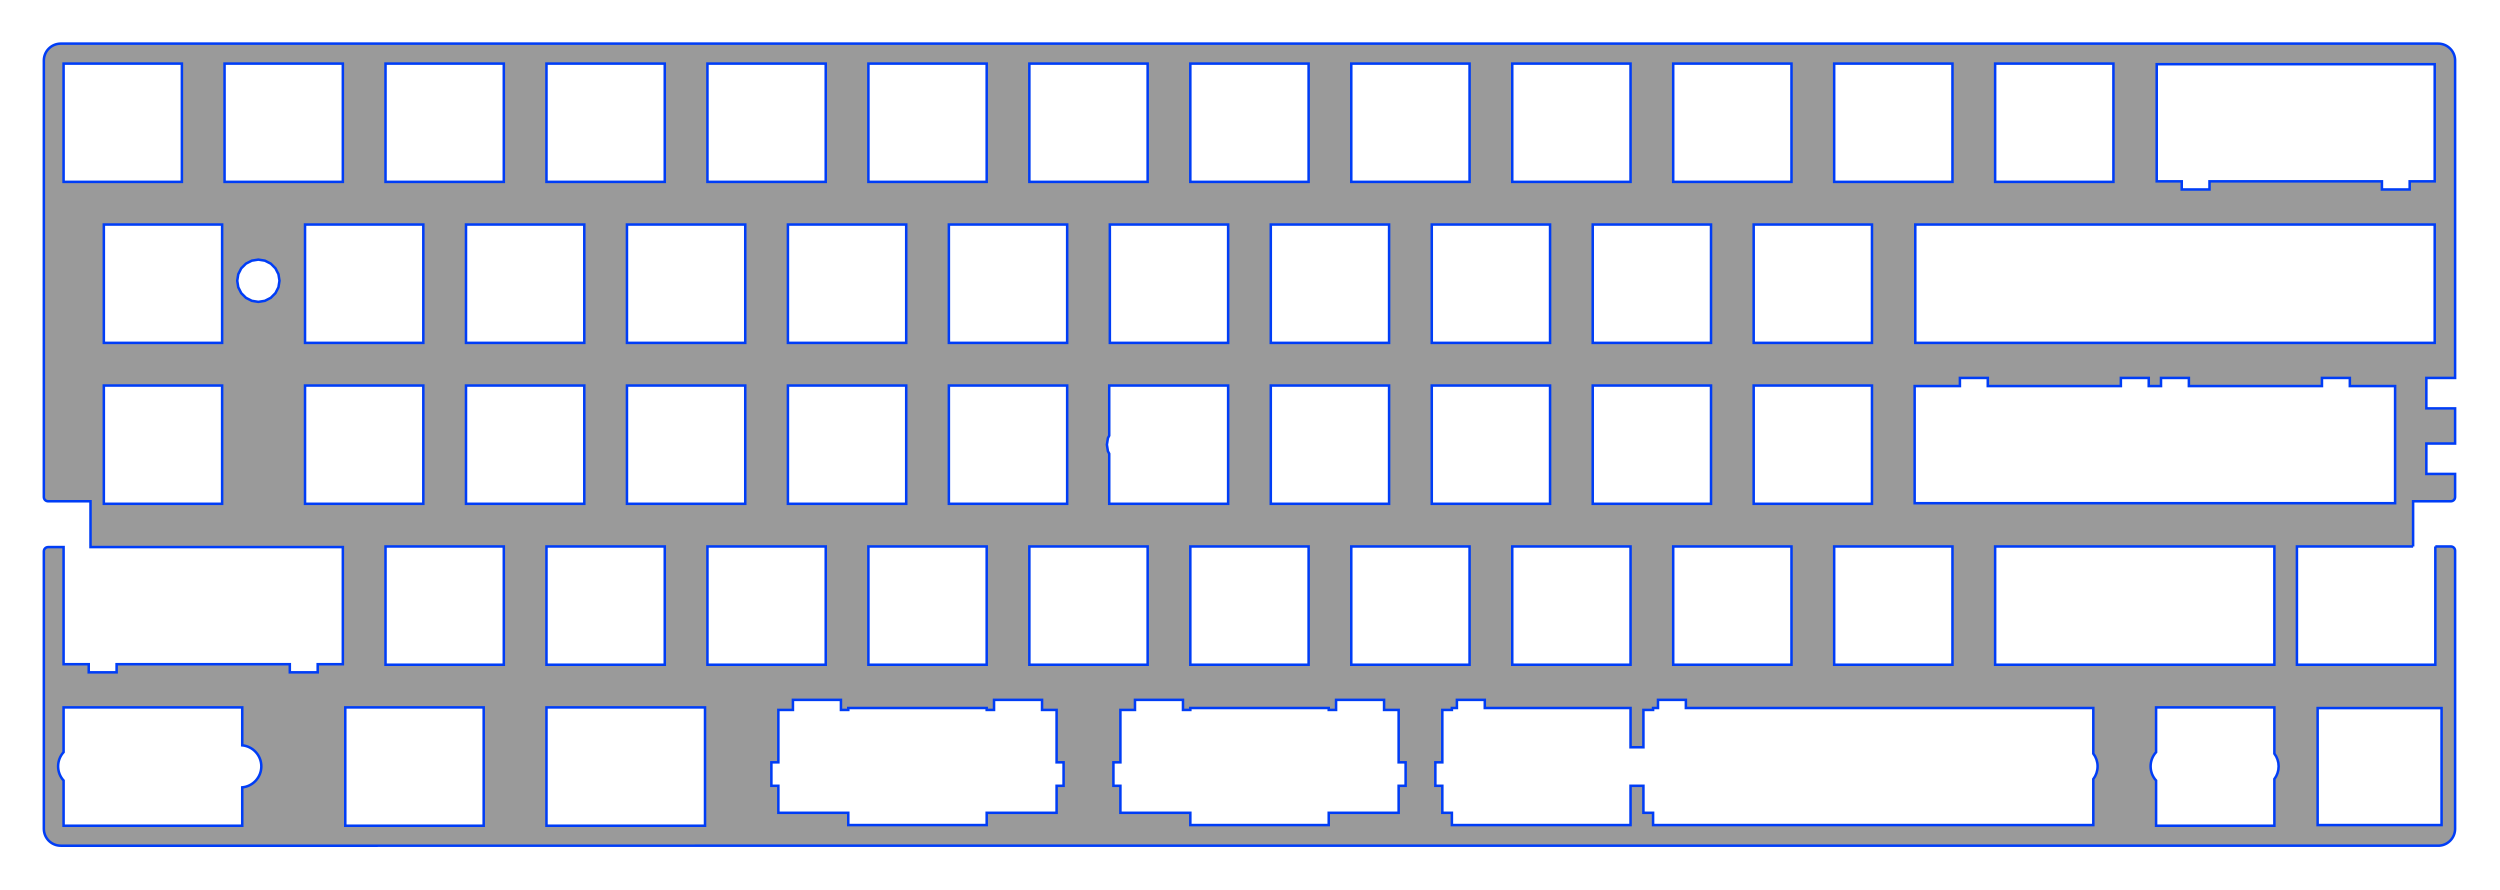 <?xml version="1.0" encoding="UTF-8" standalone="no"?>
<!DOCTYPE svg PUBLIC "-//W3C//DTD SVG 1.1//EN" "http://www.w3.org/Graphics/SVG/1.1/DTD/svg11.dtd">
<svg width="100%" height="100%" viewBox="0 0 1118 398" version="1.1" xmlns="http://www.w3.org/2000/svg" xmlns:xlink="http://www.w3.org/1999/xlink" xml:space="preserve" xmlns:serif="http://www.serif.com/" style="fill-rule:evenodd;clip-rule:evenodd;">
    <g transform="matrix(1.333,0,0,1.333,0,0)">
        <g id="KLEから生成">
            <path id="外形" d="M817.016,183.331L822.229,183.331C822.605,183.331 822.965,183.48 823.231,183.746C823.497,184.012 823.646,184.372 823.646,184.748L823.646,278.05L823.629,278.49L823.575,278.932L823.487,279.369L823.368,279.799L823.212,280.219L823.028,280.619L822.81,281.007L822.566,281.378L822.285,281.73L821.985,282.059L821.656,282.356L821.307,282.634L820.936,282.881L820.548,283.099L820.145,283.283L819.731,283.442L819.298,283.561L818.861,283.646L818.419,283.697L817.977,283.714L20.378,283.72L19.933,283.697L19.491,283.646L19.054,283.561L18.624,283.442L18.207,283.283L17.804,283.099L17.416,282.881L17.045,282.634L16.696,282.356L16.367,282.059L16.067,281.73L15.789,281.378L15.542,281.007L15.324,280.619L15.14,280.219L14.984,279.799L14.865,279.369L14.777,278.932L14.726,278.49L14.706,278.05L14.706,184.961C14.706,184.585 14.855,184.224 15.121,183.958C15.387,183.693 15.748,183.543 16.123,183.543L21.334,183.543L21.334,222.831L29.767,222.831L29.767,225.553L39.121,225.553L39.121,222.831L97.228,222.831L97.228,225.553L106.583,225.553L106.583,222.831L115.019,222.831L115.019,183.543L30.362,183.543L30.362,168.168L16.123,168.168C15.748,168.168 15.387,168.019 15.121,167.753C14.855,167.487 14.706,167.127 14.706,166.751C14.706,151.613 14.709,20.305 14.709,20.305L14.726,19.86L14.777,19.417L14.865,18.981L14.984,18.55L15.14,18.133L15.324,17.731L15.542,17.342L15.789,16.971L16.067,16.622L16.367,16.294L16.696,15.993L17.045,15.715L17.416,15.469L17.804,15.25L18.207,15.066L18.624,14.91L19.054,14.791L19.491,14.703L19.933,14.652L20.378,14.632L817.977,14.635L818.419,14.652L818.861,14.703L819.298,14.791L819.731,14.91L820.145,15.066L820.548,15.25L820.936,15.469L821.307,15.715L821.656,15.993L821.985,16.294L822.285,16.622L822.566,16.971L822.81,17.342L823.028,17.731L823.212,18.133L823.368,18.55L823.487,18.981L823.575,19.417L823.629,19.86L823.646,20.305L823.646,126.795L814,126.795L814,137L823.646,137L823.646,148.795L814,148.795L814,159L823.646,159L823.646,166.751C823.646,167.534 823.011,168.168 822.229,168.168C818.655,168.168 809.558,168.168 809.558,168.168L809.558,183.331M763.016,252.832L763.016,237.331L723.331,237.331L723.331,252.342C722.191,253.599 721.496,255.268 721.496,257.097C721.496,258.926 722.191,260.595 723.331,261.852L723.331,277.016L763.016,277.016L763.016,261.36C763.912,260.173 764.443,258.696 764.443,257.096C764.443,255.496 763.912,254.019 763.016,252.832ZM81.269,250.043L81.269,237.331L21.334,237.331L21.334,252.338C20.192,253.596 19.496,255.265 19.496,257.096C19.496,258.927 20.192,260.597 21.334,261.855L21.334,277.016L81.269,277.016L81.269,264.15C84.859,263.804 87.67,260.776 87.67,257.096C87.67,253.417 84.859,250.388 81.269,250.043ZM115.835,237.331L115.835,277.016L162.269,277.016L162.269,237.331L115.835,237.331ZM183.331,237.331L183.331,277.016L236.52,277.016L236.52,237.331L183.331,237.331ZM777.528,237.546L777.528,276.806L819.104,276.806L819.104,237.546L777.528,237.546ZM702.269,252.817L702.269,237.516L565.583,237.516L565.583,234.794L556.231,234.794L556.231,237.516L554.581,237.516L554.581,238.164L551.341,238.164L551.341,250.705L547.019,250.705L547.019,237.516L498.121,237.516L498.121,234.794L488.764,234.794L488.764,237.516L487.083,237.516L487.083,238.164L483.877,238.164L483.877,255.756L481.538,255.756L481.538,263.614L483.877,263.614L483.877,272.678L487.083,272.678L487.083,276.803L547.019,276.803L547.019,263.614L551.341,263.614L551.341,272.678L554.581,272.678L554.581,276.803L702.269,276.803L702.269,261.377C703.173,260.188 703.709,258.704 703.709,257.097C703.709,255.489 703.173,254.006 702.269,252.817ZM380.767,234.794L380.767,238.164L375.877,238.164L375.877,255.756L373.535,255.756L373.535,263.614L375.877,263.614L375.877,272.678L399.334,272.678L399.334,276.803L445.768,276.803L445.768,272.678L469.222,272.678L469.222,263.614L471.563,263.614L471.563,255.756L469.222,255.756L469.222,238.164L464.332,238.164L464.332,234.794L448.231,234.794L448.231,238.164L445.768,238.164L445.768,237.516L399.334,237.516L399.334,238.164L396.87,238.164L396.87,234.794L380.767,234.794ZM266.017,234.794L266.017,238.164L261.128,238.164L261.128,255.756L258.786,255.756L258.786,263.614L261.128,263.614L261.128,272.678L284.584,272.678L284.584,276.803L331.019,276.803L331.019,272.678L354.472,272.678L354.472,263.614L356.814,263.614L356.814,255.756L354.472,255.756L354.472,238.164L349.586,238.164L349.586,234.794L333.482,234.794L333.482,238.164L331.019,238.164L331.019,237.516L284.584,237.516L284.584,238.164L282.121,238.164L282.121,234.794L266.017,234.794ZM507.334,183.331L507.334,223.016L547.019,223.016L547.019,183.331L507.334,183.331ZM345.334,183.331L345.334,223.016L385.019,223.016L385.019,183.331L345.334,183.331ZM561.331,183.331L561.331,223.016L601.016,223.016L601.016,183.331L561.331,183.331ZM453.331,183.331L453.331,223.016L493.016,223.016L493.016,183.331L453.331,183.331ZM129.334,183.331L129.334,223.016L169.019,223.016L169.019,183.331L129.334,183.331ZM669.334,183.331L669.334,223.016L763.016,223.016L763.016,183.331L669.334,183.331ZM809.558,183.331L770.581,183.331L770.581,223.016L817.016,223.016L817.016,183.331M183.331,183.331L183.331,223.016L223.016,223.016L223.016,183.331L183.331,183.331ZM615.334,183.331L615.334,223.016L655.019,223.016L655.019,183.331L615.334,183.331ZM237.334,183.331L237.334,223.016L277.019,223.016L277.019,183.331L237.334,183.331ZM399.334,183.331L399.334,223.016L439.019,223.016L439.019,183.331L399.334,183.331ZM291.334,183.331L291.334,223.016L331.019,223.016L331.019,183.331L291.334,183.331ZM34.835,129.334L34.835,169.019L74.52,169.019L74.52,129.334L34.835,129.334ZM534.334,129.334L534.334,169.019L574.019,169.019L574.019,129.334L534.334,129.334ZM372.125,129.334L372.125,146.143L371.686,146.985L371.344,149.179L371.686,151.364L372.125,152.212L372.125,169.019L412.019,169.019L412.019,129.334L372.125,129.334ZM426.331,129.334L426.331,169.019L466.016,169.019L466.016,129.334L426.331,129.334ZM588.331,129.334L588.331,169.019L628.016,169.019L628.016,129.334L588.331,129.334ZM480.334,129.334L480.334,169.019L520.019,169.019L520.019,129.334L480.334,129.334ZM264.334,129.334L264.334,169.019L304.019,169.019L304.019,129.334L264.334,129.334ZM210.334,129.334L210.334,169.019L250.019,169.019L250.019,129.334L210.334,129.334ZM156.334,129.334L156.334,169.019L196.019,169.019L196.019,129.334L156.334,129.334ZM102.331,129.334L102.331,169.019L142.016,169.019L142.016,129.334L102.331,129.334ZM318.331,129.334L318.331,169.019L358.016,169.019L358.016,129.334L318.331,129.334ZM657.516,126.794L657.516,129.519L642.334,129.519L642.334,168.806L803.517,168.806L803.517,129.519L788.332,129.519L788.332,126.794L778.978,126.794L778.978,129.519L734.332,129.519L734.332,126.794L724.98,126.794L724.98,129.519L720.867,129.519L720.867,126.794L711.516,126.794L711.516,129.519L666.87,129.519L666.87,126.794L657.516,126.794ZM318.331,75.331L318.331,115.016L358.016,115.016L358.016,75.331L318.331,75.331ZM372.334,75.331L372.334,115.016L412.019,115.016L412.019,75.331L372.334,75.331ZM426.331,75.331L426.331,115.016L466.016,115.016L466.016,75.331L426.331,75.331ZM210.334,75.331L210.334,115.016L250.019,115.016L250.019,75.331L210.334,75.331ZM480.334,75.331L480.334,115.016L520.019,115.016L520.019,75.331L480.334,75.331ZM534.334,75.331L534.334,115.016L574.019,115.016L574.019,75.331L534.334,75.331ZM34.835,75.331L34.835,115.016L74.52,115.016L74.52,75.331L34.835,75.331ZM588.331,75.331L588.331,115.016L628.016,115.016L628.016,75.331L588.331,75.331ZM264.334,75.331L264.334,115.016L304.019,115.016L304.019,75.331L264.334,75.331ZM156.334,75.331L156.334,115.016L196.019,115.016L196.019,75.331L156.334,75.331ZM102.331,75.331L102.331,115.016L142.016,115.016L142.016,75.331L102.331,75.331ZM642.546,75.331L642.546,115.016L816.803,115.016L816.803,75.331L642.546,75.331ZM84.482,87.443L82.509,88.449L80.938,90.016L79.934,91.992L79.588,94.185L79.934,96.37L80.938,98.346L82.509,99.913L84.482,100.919L86.676,101.271L88.865,100.919L90.841,99.913L92.404,98.346L93.416,96.37L93.762,94.185L93.416,91.992L92.404,90.016L90.841,88.449L88.865,87.443L86.676,87.097L84.482,87.443ZM723.543,21.543L723.543,60.831L731.938,60.831L731.938,63.553L741.25,63.553L741.25,60.831L799.096,60.831L799.096,63.553L808.408,63.553L808.408,60.831L816.803,60.831L816.803,21.543L723.543,21.543ZM129.334,21.331L129.334,61.016L169.019,61.016L169.019,21.331L129.334,21.331ZM561.331,21.331L561.331,61.016L601.016,61.016L601.016,21.331L561.331,21.331ZM507.334,21.331L507.334,61.016L547.019,61.016L547.019,21.331L507.334,21.331ZM399.334,21.331L399.334,61.016L439.019,61.016L439.019,21.331L399.334,21.331ZM183.331,21.331L183.331,61.016L223.016,61.016L223.016,21.331L183.331,21.331ZM345.334,21.331L345.334,61.016L385.019,61.016L385.019,21.331L345.334,21.331ZM615.334,21.331L615.334,61.016L655.019,61.016L655.019,21.331L615.334,21.331ZM669.334,21.331L669.334,61.016L709.019,61.016L709.019,21.331L669.334,21.331ZM75.334,21.331L75.334,61.016L115.019,61.016L115.019,21.331L75.334,21.331ZM453.331,21.331L453.331,61.016L493.016,61.016L493.016,21.331L453.331,21.331ZM291.334,21.331L291.334,61.016L331.019,61.016L331.019,21.331L291.334,21.331ZM237.334,21.331L237.334,61.016L277.019,61.016L277.019,21.331L237.334,21.331ZM21.334,21.331L21.334,61.016L61.019,61.016L61.019,21.331L21.334,21.331Z" style="fill:rgb(154,154,154);fill-rule:nonzero;stroke:rgb(0,61,246);stroke-width:0.85px;"/>
        </g>
    </g>
</svg>
